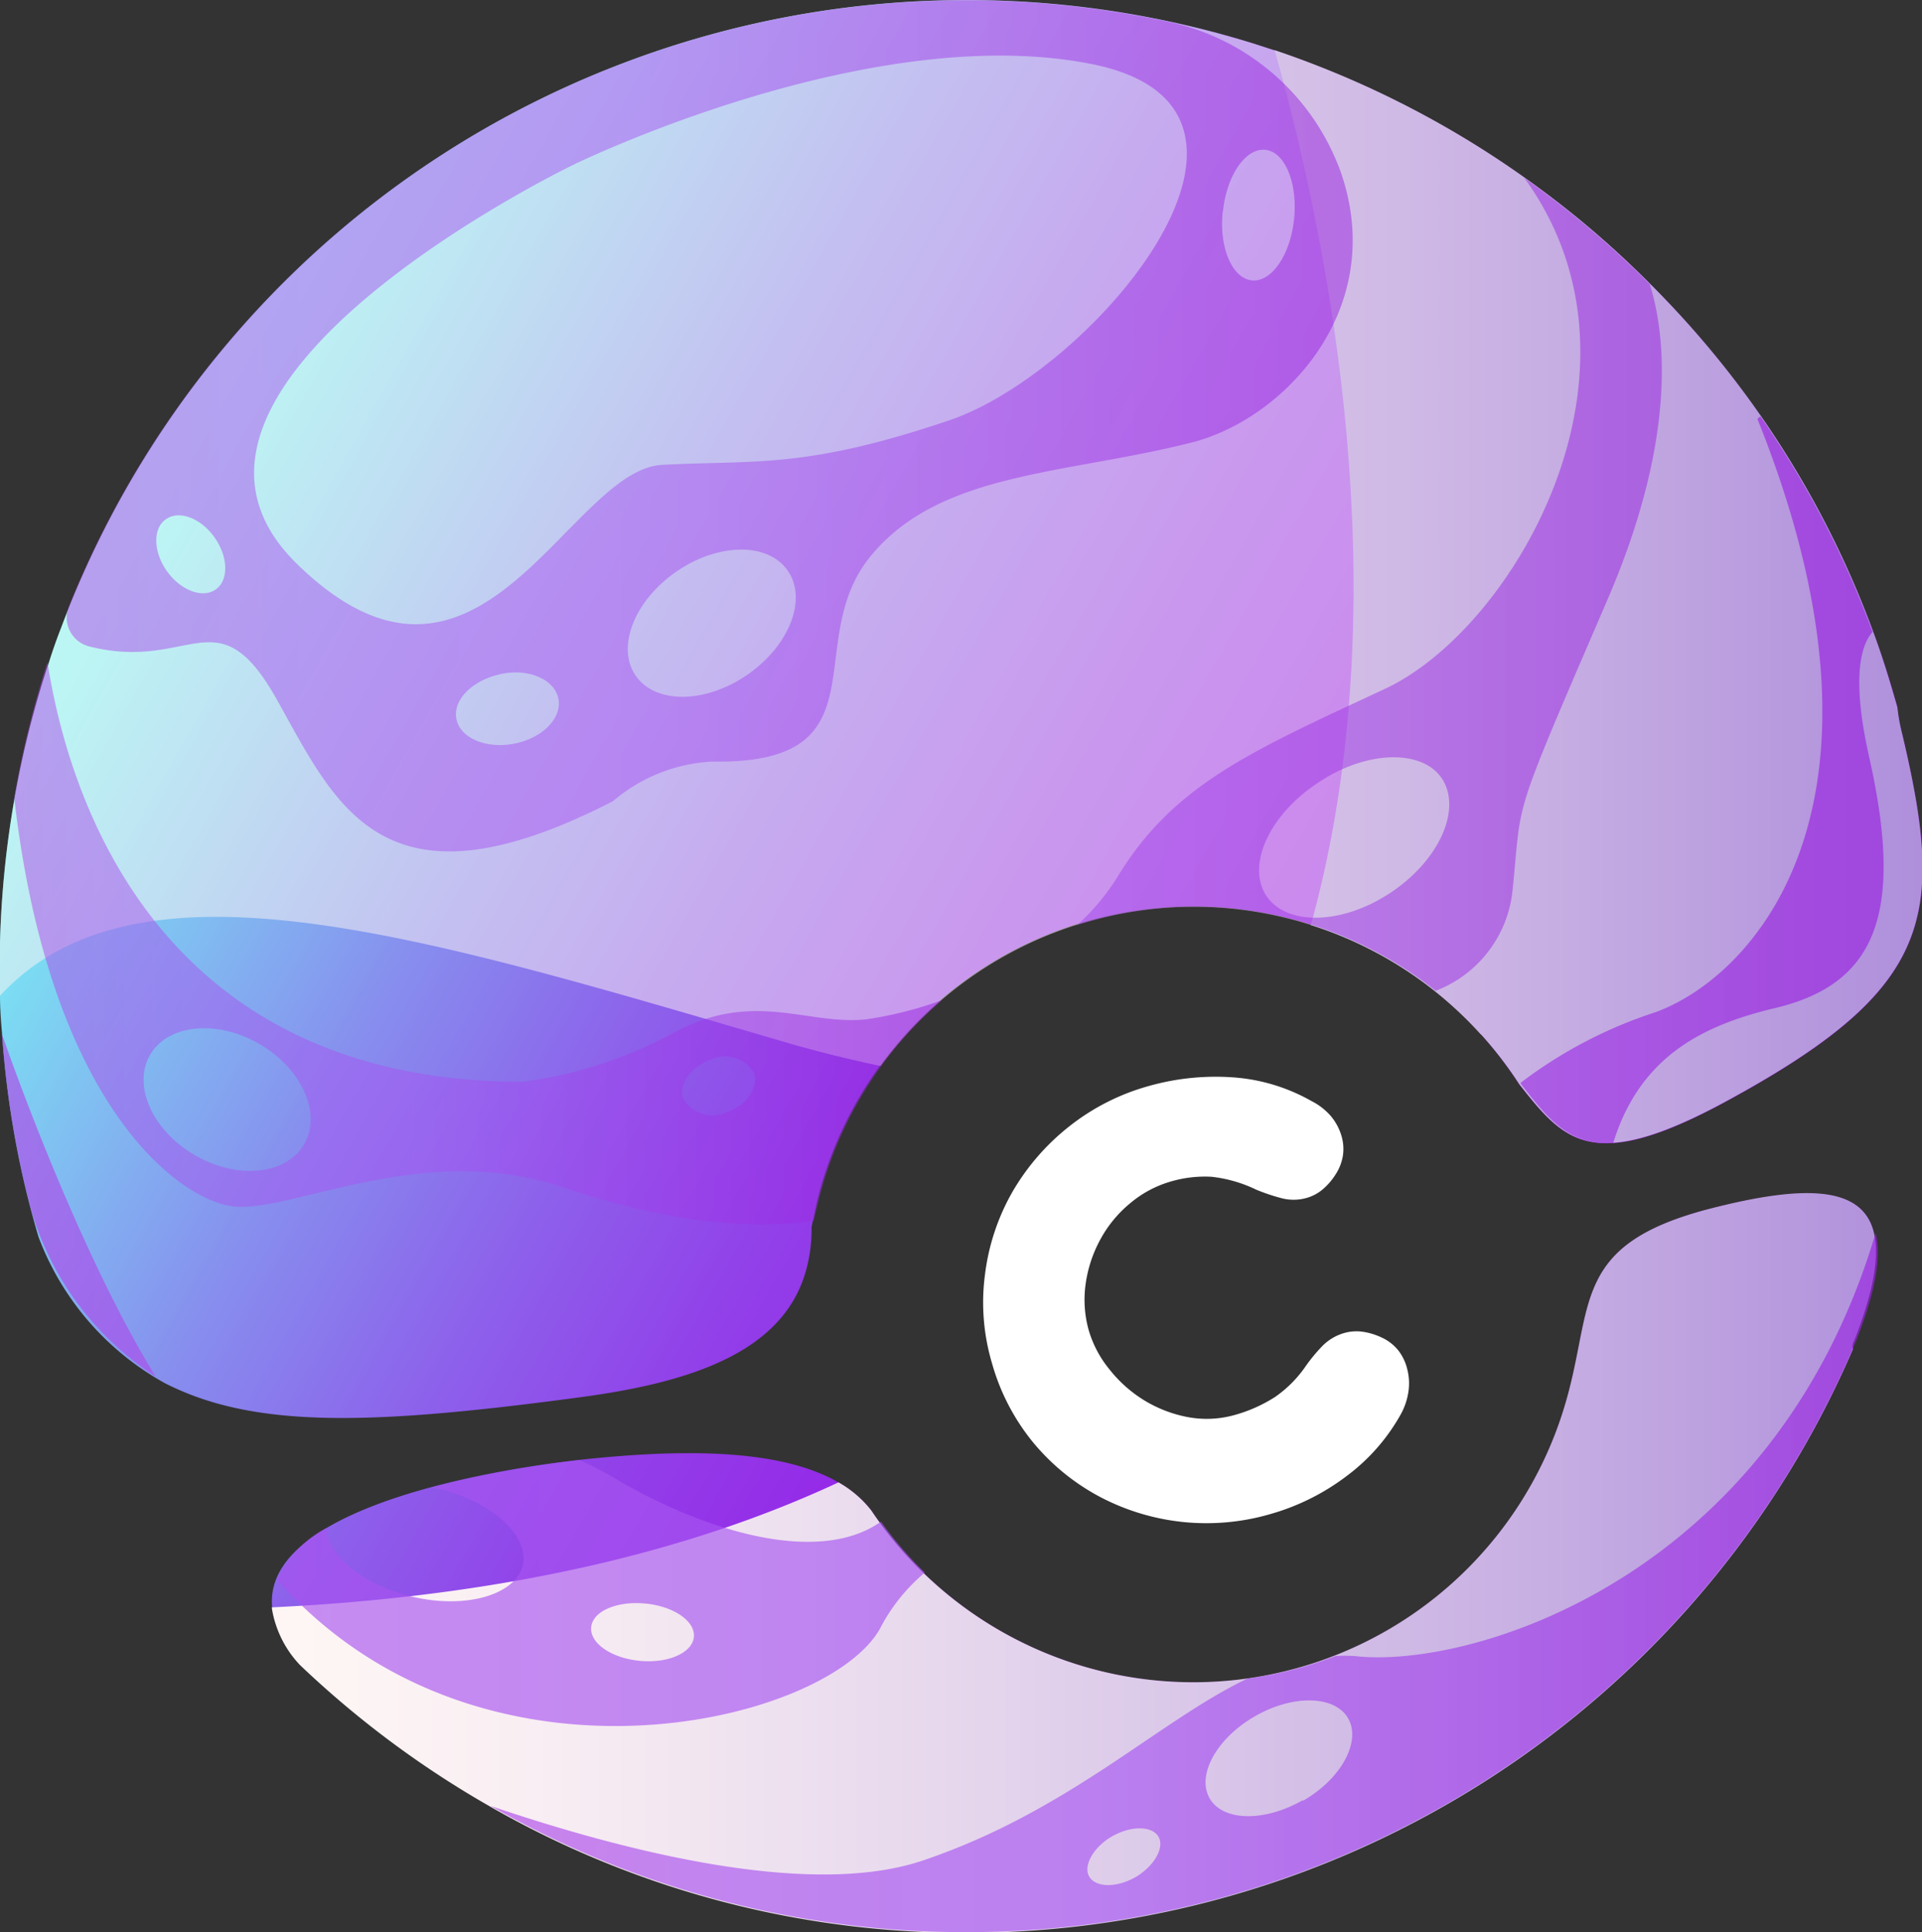 <svg xmlns="http://www.w3.org/2000/svg" xmlns:xlink="http://www.w3.org/1999/xlink" viewBox="0 0 99.94 100.47"><rect x="0" y="0" width="99.94" height="100.47" fill="#333333" stroke="none"/><defs><style>.cls-1{isolation:isolate;}.cls-2{fill:#fff;}.cls-3{fill:url(#Degradado_sin_nombre_8);}.cls-4{fill:url(#linear-gradient);}.cls-5{fill:#fff7f5;mix-blend-mode:overlay;}.cls-11,.cls-16,.cls-5,.cls-9{opacity:0.5;}.cls-10,.cls-11,.cls-12,.cls-13,.cls-14,.cls-16,.cls-6,.cls-7,.cls-9{mix-blend-mode:color-burn;}.cls-6{fill:url(#linear-gradient-2);}.cls-7{fill:url(#linear-gradient-3);}.cls-8{fill:none;}.cls-9{fill:url(#linear-gradient-4);}.cls-10,.cls-12,.cls-13,.cls-14{opacity:0.65;}.cls-10{fill:url(#linear-gradient-5);}.cls-11{fill:url(#linear-gradient-6);}.cls-12{fill:url(#linear-gradient-7);}.cls-13{fill:url(#linear-gradient-8);}.cls-14{fill:url(#linear-gradient-9);}.cls-15{fill:#000027;}.cls-16{fill:url(#linear-gradient-10);}</style><linearGradient id="Degradado_sin_nombre_8" x1="9.15" y1="20.66" x2="96.25" y2="70.21" gradientUnits="userSpaceOnUse"><stop offset="0.02" stop-color="#78f7f4"/><stop offset="0.14" stop-color="#80bff1"/><stop offset="0.25" stop-color="#878dee"/><stop offset="0.37" stop-color="#8d61eb"/><stop offset="0.49" stop-color="#923ee9"/><stop offset="0.61" stop-color="#9623e7"/><stop offset="0.74" stop-color="#990fe6"/><stop offset="0.86" stop-color="#9a04e5"/><stop offset="0.99" stop-color="#9b00e5"/></linearGradient><linearGradient id="linear-gradient" x1="-2.94" y1="41.91" x2="84.16" y2="91.46" gradientUnits="userSpaceOnUse"><stop offset="0" stop-color="#78f7f4"/><stop offset="0.12" stop-color="#80bff1"/><stop offset="0.24" stop-color="#878dee"/><stop offset="0.36" stop-color="#8d61eb"/><stop offset="0.48" stop-color="#923ee9"/><stop offset="0.61" stop-color="#9623e7"/><stop offset="0.73" stop-color="#990fe6"/><stop offset="0.86" stop-color="#9a04e5"/><stop offset="0.99" stop-color="#9b00e5"/></linearGradient><linearGradient id="linear-gradient-2" x1="12.81" y1="31.02" x2="100.47" y2="31.02" gradientUnits="userSpaceOnUse"><stop offset="0" stop-color="#fff7f5"/><stop offset="0.16" stop-color="#f9eff3"/><stop offset="0.41" stop-color="#e7d8ed"/><stop offset="0.73" stop-color="#cbb4e4"/><stop offset="1" stop-color="#ae8edb"/></linearGradient><linearGradient id="linear-gradient-3" x1="12.81" y1="81.25" x2="100.47" y2="81.25" xlink:href="#linear-gradient-2"/><linearGradient id="linear-gradient-4" x1="0.74" y1="30.38" x2="86.41" y2="30.38" gradientUnits="userSpaceOnUse"><stop offset="0" stop-color="#b046e7"/><stop offset="0.04" stop-color="#ad4aea"/><stop offset="0.18" stop-color="#a853f0"/><stop offset="0.43" stop-color="#a755f2"/><stop offset="0.66" stop-color="#a141eb"/><stop offset="0.97" stop-color="#9820e0"/></linearGradient><linearGradient id="linear-gradient-5" x1="25.46" y1="82.29" x2="100.44" y2="82.29" xlink:href="#linear-gradient-4"/><linearGradient id="linear-gradient-6" x1="3.47" y1="22.14" x2="70.38" y2="22.14" xlink:href="#linear-gradient-4"/><linearGradient id="linear-gradient-7" x1="0.1" y1="40.54" x2="97.93" y2="40.54" xlink:href="#linear-gradient-4"/><linearGradient id="linear-gradient-8" x1="0.1" y1="62.67" x2="97.93" y2="62.67" xlink:href="#linear-gradient-4"/><linearGradient id="linear-gradient-9" x1="0.1" y1="82.84" x2="97.93" y2="82.84" xlink:href="#linear-gradient-4"/><linearGradient id="linear-gradient-10" x1="0.74" y1="49.03" x2="49" y2="49.03" xlink:href="#linear-gradient-4"/></defs><g class="cls-1"><g id="Capa_2" data-name="Capa 2"><g id="Capa_1-2" data-name="Capa 1"><path class="cls-2" d="M56.63,69.23a5.75,5.75,0,0,0,1.08,2,6.88,6.88,0,0,0,1.78,1.58,6.79,6.79,0,0,0,2.24.87,5.36,5.36,0,0,0,2.42-.09,7.75,7.75,0,0,0,2.15-.95A6.26,6.26,0,0,0,67.92,71a8.79,8.79,0,0,1,.83-1,2.59,2.59,0,0,1,1.16-.69,2.32,2.32,0,0,1,.89-.07,3.48,3.48,0,0,1,1.07.32,2.37,2.37,0,0,1,.84.66,2.57,2.57,0,0,1,.47,1,2.93,2.93,0,0,1,.06,1.11,3.48,3.48,0,0,1-.38,1.17,10.18,10.18,0,0,1-2.81,3.23,11.94,11.94,0,0,1-4,2,11.88,11.88,0,0,1-8.9-.92,11.5,11.5,0,0,1-3.44-2.82,11.34,11.34,0,0,1-2.13-4.11.11.11,0,0,0,0,0h0a11.08,11.08,0,0,1-.36-4.63,11.47,11.47,0,0,1,1.41-4.25,12,12,0,0,1,2.93-3.4,11.7,11.7,0,0,1,4.14-2.12,12.77,12.77,0,0,1,4.41-.46,9.61,9.61,0,0,1,4.08,1.23,3.31,3.31,0,0,1,1,.77,2.87,2.87,0,0,1,.55,1,2.38,2.38,0,0,1,.09,1.06,2.55,2.55,0,0,1-.39,1,3.33,3.33,0,0,1-.73.82,2.24,2.24,0,0,1-.77.39,2.48,2.48,0,0,1-1.35,0,10,10,0,0,1-1.27-.43A7.13,7.13,0,0,0,63,61.19a6.29,6.29,0,0,0-2.1.24,5.75,5.75,0,0,0-2.15,1.15,6.33,6.33,0,0,0-1.54,1.88,6.76,6.76,0,0,0-.76,2.31,5.87,5.87,0,0,0,.17,2.43Z"/><path class="cls-3" d="M30.2,72.65C36,71.87,40.78,70.28,41.93,66a8,8,0,0,0,.27-2.2l.27-1.28A20.14,20.14,0,0,1,79,56.39c2.31,2.91,3.73,4.72,10.84.84,10.67-5.81,11.33-9.52,9.07-19.06a9.91,9.91,0,0,1-.26-1.43c-.36-1.32-.78-2.62-1.25-3.89A50.47,50.47,0,0,0,79.28,9.25a50.25,50.25,0,0,0-13-6.63l-1.05-.34A50.29,50.29,0,0,0,3.18,32.64c-.23.59-.44,1.18-.63,1.79A50,50,0,0,0,.76,41.49,51.29,51.29,0,0,0,0,51.78c0,.67.05,1.34.11,2A48.91,48.91,0,0,0,2,64.31a14.51,14.51,0,0,0,6.57,7.61C13.23,74.3,19.32,74.11,30.2,72.65Z"/><path class="cls-4" d="M89,62.84c-7.32,1.87-6.09,5-7.58,10.1h0a20.16,20.16,0,0,1-36.1,5.62h0C43.1,75.69,37.9,75.15,31,75.82c-6.65.64-21.62,3.43-15.37,10.73a51,51,0,0,0,9.88,7.36,49.71,49.71,0,0,0,23.86,6.55,50.25,50.25,0,0,0,47-30.35.5.5,0,0,1,0-.37C99.43,62.09,96.31,61,89,62.84Z"/><path class="cls-5" d="M62,47.15A20.11,20.11,0,0,1,77,53.79C87.42,50,94.86,43.28,98.68,37.21c0-.19-.05-.34-.06-.46-.36-1.32-.78-2.63-1.25-3.9A50.47,50.47,0,0,0,79.28,9.25a50.25,50.25,0,0,0-13-6.63l-1.05-.34A50.29,50.29,0,0,0,3.18,32.64c-.23.59-.44,1.18-.63,1.79A50,50,0,0,0,.76,41.49,51.29,51.29,0,0,0,0,51.78c7.14-7.75,21.87-3.13,40.79,2.4,1.68.49,3.33.9,5,1.25A20.12,20.12,0,0,1,62,47.15Z"/><path class="cls-6" d="M79,56.38c2.31,2.91,3.73,4.72,10.84.84,10.67-5.81,11.33-9.52,9.07-19.06a9.63,9.63,0,0,1-.25-1.38c-.38-1.33-.78-2.66-1.26-3.94A49.62,49.62,0,0,0,85.8,14.76a49.06,49.06,0,0,0-6.52-5.52,49.94,49.94,0,0,0-13-6.63c2.75,9.75,6.6,28.48,1.88,45.49A20.16,20.16,0,0,1,79,56.38Z"/><path class="cls-7" d="M96.41,69.73c3-7.65-.1-8.77-7.42-6.9s-6.09,5-7.58,10.1h0a20.16,20.16,0,0,1-36.1,5.62h0a5.69,5.69,0,0,0-1.71-1.47C36,80.63,26.29,83,14.13,83.58a5.55,5.55,0,0,0,1.47,3,50.75,50.75,0,0,0,9.89,7.36,49.64,49.64,0,0,0,23.86,6.56,50.25,50.25,0,0,0,47-30.35A.5.5,0,0,1,96.41,69.73Z"/><path class="cls-8" d="M21.42,83.07c2.81.67,5.39-.06,5.76-1.62s-1.6-3.38-4.41-4l-.31-.05A22.21,22.21,0,0,0,17,79.5C17.05,80.94,18.89,82.47,21.42,83.07Z"/><path class="cls-8" d="M11.22,30.63c.68-.48.66-1.7-.06-2.7S9.31,26.49,8.63,27s-.66,1.69,0,2.7S10.53,31.12,11.22,30.63Z"/><path class="cls-8" d="M13.48,54.28c-2.21-1.28-4.76-1-5.68.58s.12,3.93,2.34,5.21,4.75,1,5.68-.58S15.69,55.56,13.48,54.28Z"/><path class="cls-8" d="M33.55,83.38c-1.48-.14-2.74.41-2.81,1.23s1.05,1.61,2.53,1.75,2.74-.42,2.81-1.24S35,83.52,33.55,83.38Z"/><path class="cls-8" d="M36.91,55.16c-1,.34-1.65,1.21-1.4,2a1.75,1.75,0,0,0,2.29.71c1-.34,1.64-1.21,1.4-2A1.75,1.75,0,0,0,36.91,55.16Z"/><path class="cls-8" d="M72.34,46.41c2.52-1.68,3.72-4.32,2.68-5.89s-4-1.5-6.47.17S64.82,45,65.87,46.58,69.81,48.08,72.34,46.41Z"/><path class="cls-8" d="M34.44,24.17c4.89-.25,7.46.26,14.91-2.31s19-16.2,7.46-18.52-27,5.23-27,5.23S5.89,20.06,15.41,29.32,29.55,24.43,34.44,24.17Z"/><path class="cls-8" d="M35.16,29.73C33,31.24,32,33.66,33.06,35.14s3.63,1.45,5.81-.06S42,31.15,41,29.67,37.33,28.22,35.16,29.73Z"/><path class="cls-8" d="M26,35.05c-1.47.29-2.5,1.32-2.31,2.32s1.54,1.58,3,1.3,2.51-1.32,2.31-2.32S27.51,34.77,26,35.05Z"/><path class="cls-8" d="M65.08,14.58c1,.11,2-1.33,2.2-3.2s-.48-3.48-1.5-3.59-2,1.33-2.2,3.21S64.06,14.47,65.08,14.58Z"/><path class="cls-8" d="M65.24,89.29c-2,1.15-3,3.06-2.34,4.26s2.86,1.24,4.85.09,3-3,2.35-4.25S67.24,88.14,65.24,89.29Z"/><path class="cls-8" d="M57.82,95.45c-1,.57-1.51,1.51-1.17,2.11s1.43.61,2.41,0,1.51-1.51,1.17-2.11S58.81,94.88,57.82,95.45Z"/><path class="cls-9" d="M74.65,51.52a6.27,6.27,0,0,0,4-5.23c.52-5-.17-3.26,5-15.26,3.67-8.58,2.88-13.92,2.13-16.26a49.82,49.82,0,0,0-6.52-5.52c7.27,10-.55,23.47-7.27,26.58-7,3.26-11,5-13.89,9.78a11.67,11.67,0,0,1-2.1,2.5,20.1,20.1,0,0,1,18.65,3.41Zm-6.1-10.83C71.07,39,74,38.94,75,40.52s-.16,4.21-2.68,5.89-5.42,1.75-6.47.17S66,42.36,68.55,40.69Z"/><path class="cls-10" d="M97.53,64.11c-5.34,18-21.13,22.7-27.09,22a9.13,9.13,0,0,0-1,0,19.91,19.91,0,0,1-4.57,1.17c-4.58,2.18-9.22,6.84-16.76,9.42-5.7,2-15.1-.25-22.61-2.8a49.67,49.67,0,0,0,23.86,6.56A50.22,50.22,0,0,0,96.56,69.61C97.54,67.1,97.83,65.32,97.53,64.11ZM59.06,97.6c-1,.57-2.06.55-2.41,0s.18-1.54,1.17-2.11,2.07-.55,2.41,0S60.05,97,59.06,97.6Zm8.69-4c-2,1.15-4.16,1.11-4.85-.09s.35-3.11,2.34-4.26,4.17-1.1,4.86.1S69.75,92.49,67.75,93.64Z"/><path class="cls-11" d="M4.59,33.6c5.33,1.38,6.7-2.74,9.79,2.75s5.49,11.48,17.49,5.31A8.65,8.65,0,0,1,37,39.6c9.09.17,4.63-6.17,8.23-10.63S55.36,24.69,62,23c4.79-1.23,10.2-6.95,7.71-14.07a12.23,12.23,0,0,0-9-7.81A50.29,50.29,0,0,0,3.58,31.53,1.55,1.55,0,0,0,4.59,33.6Zm59-22.6c.19-1.88,1.18-3.31,2.2-3.21s1.69,1.71,1.5,3.59-1.18,3.31-2.2,3.2S63.38,12.87,63.58,11ZM26.73,38.67c-1.47.28-2.82-.3-3-1.3s.84-2,2.31-2.32,2.82.3,3,1.3S28.2,38.39,26.73,38.67Zm12.14-3.59c-2.18,1.51-4.78,1.54-5.81.06s-.08-3.9,2.1-5.41,4.77-1.54,5.8-.06S41.05,33.57,38.87,35.08ZM29.81,8.57S45.24,1,56.81,3.34s0,16-7.46,18.52-10,2.06-14.91,2.31-9.52,14.41-19,5.15S29.81,8.57,29.81,8.57ZM8.63,27c.68-.49,1.82-.06,2.53.95s.74,2.22.06,2.7-1.82.06-2.54-.95S7.94,27.46,8.63,27Z"/><path class="cls-12" d="M83.88,59.44c1.36-4.38,4.46-6.07,8.33-7,5.15-1.2,6.87-4.63,5-13-.91-4-.51-5.83.16-6.58a49.94,49.94,0,0,0-5.83-11.21l-.16.13c8.06,20.06-.17,29-5.32,30.86a23.56,23.56,0,0,0-7,3.67l.06.1C80.5,58.19,81.59,59.56,83.88,59.44Z"/><path class="cls-13" d="M8.09,71.57C4.84,66.31,1.72,58.4.1,53.77A49.71,49.71,0,0,0,1.64,63,15.48,15.48,0,0,0,8.09,71.57Z"/><path class="cls-14" d="M45.81,79.12c-3.23,2.29-9.17.53-13.94-2.31a17.93,17.93,0,0,0-1.74-.89,53.9,53.9,0,0,0-7.67,1.43l.31.05c2.81.67,4.78,2.48,4.41,4s-2.95,2.29-5.76,1.62c-2.53-.6-4.37-2.13-4.44-3.57a5.66,5.66,0,0,0-2.57,2.7C24.9,94,42.94,89.67,45.75,84.7a9.48,9.48,0,0,1,2.34-2.93A19.2,19.2,0,0,1,45.81,79.12ZM33.27,86.36c-1.48-.14-2.61-.92-2.53-1.75s1.33-1.37,2.81-1.23,2.61.92,2.53,1.74S34.75,86.5,33.27,86.36Z"/><path class="cls-15" d="M79.07,56.4,79,56.3h0Z"/><path class="cls-16" d="M45.07,53c-3.09.34-5.83-1.55-10,.68a22.61,22.61,0,0,1-7.88,2.57c-19.14,0-23.66-15-24.72-21.81A50.43,50.43,0,0,0,.74,41.49C2.6,57.72,9.54,62.6,12.32,62.75c3.09.17,9.94-3.43,17-1,4.12,1.41,9,2.34,13,1.72h0c.06-.32.14-.63.22-.94A20.13,20.13,0,0,1,49,52,19.88,19.88,0,0,1,45.07,53ZM15.82,59.49c-.93,1.6-3.47,1.86-5.68.58S6.88,56.46,7.8,54.86s3.47-1.86,5.68-.58S16.74,57.89,15.82,59.49Zm22-1.67a1.75,1.75,0,0,1-2.29-.71c-.25-.74.38-1.61,1.4-2a1.75,1.75,0,0,1,2.29.71C39.44,56.61,38.82,57.48,37.8,57.82Z"/></g></g></g></svg>